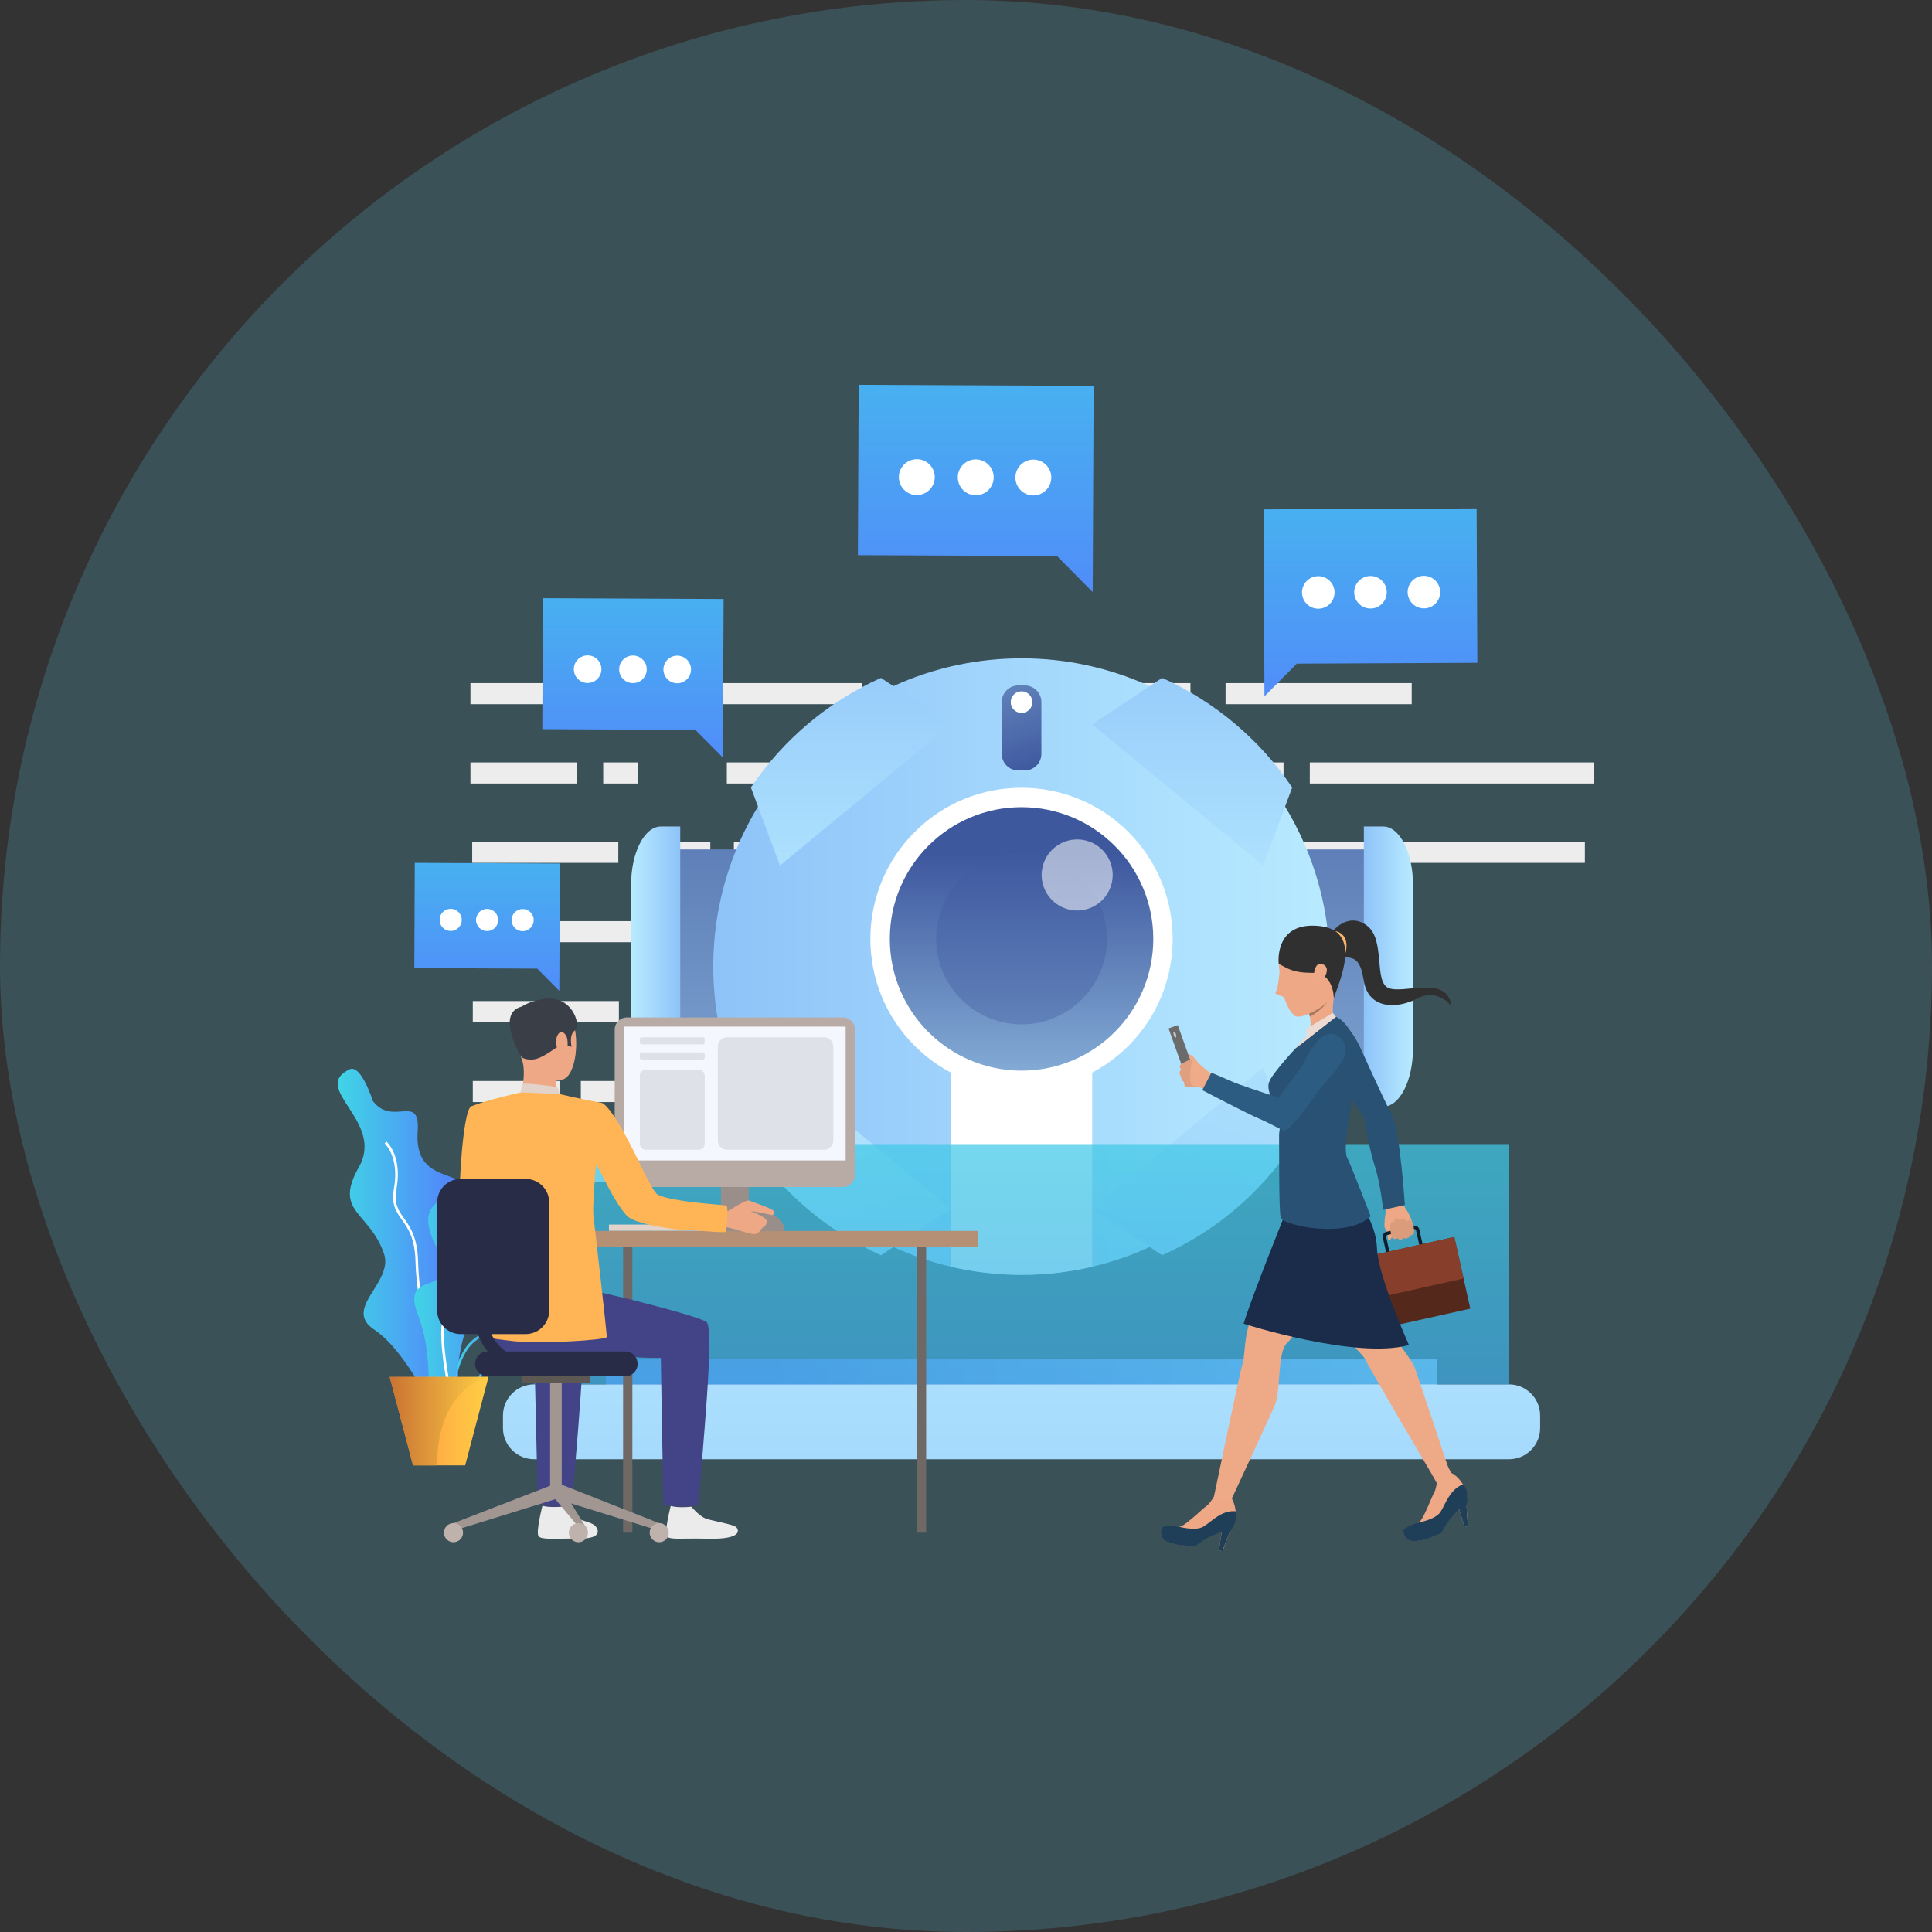 <svg width="246" height="246" viewBox="0 0 246 246" fill="none" xmlns="http://www.w3.org/2000/svg">
<rect x="0" y="0" width="246" height="246" fill="#333333" stroke="none"/>
<rect width="246" height="246" rx="123" fill="#5BCAEC" fill-opacity="0.2"/>
<path d="M86.108 86.981H59.902V89.664H86.108V86.981Z" fill="#EDEDED"/>
<path d="M112.363 107.186H93.443V109.869H112.363V107.186Z" fill="#EDEDED"/>
<path d="M127.867 107.186H115.311V109.869H127.867V107.186Z" fill="#EDEDED"/>
<path d="M160.662 107.186H130.347V109.869H160.662V107.186Z" fill="#EDEDED"/>
<path d="M79.679 147.818H60.2V150.502H79.679V147.818Z" fill="#EDEDED"/>
<path d="M109.81 86.981H91.207V89.664H109.81V86.981Z" fill="#EDEDED"/>
<path d="M109.81 117.289H91.207V119.972H109.81V117.289Z" fill="#EDEDED"/>
<path d="M89.853 127.391H81.905V130.074H89.853V127.391Z" fill="#EDEDED"/>
<path d="M91.81 137.641H73.956V140.324H91.81V137.641Z" fill="#EDEDED"/>
<path d="M119.157 137.641H94.509V140.324H119.157V137.641Z" fill="#EDEDED"/>
<path d="M78.803 127.465H60.2V130.148H78.803V127.465Z" fill="#EDEDED"/>
<path d="M71.238 137.641H60.2V140.324H71.238V137.641Z" fill="#EDEDED"/>
<path d="M104.015 127.465H93.601V130.148H104.015V127.465Z" fill="#EDEDED"/>
<path d="M78.729 107.186H60.125V109.869H78.729V107.186Z" fill="#EDEDED"/>
<path d="M86.645 117.289H60.125V119.972H86.645V117.289Z" fill="#EDEDED"/>
<path d="M138.521 86.981H114.819V89.664H138.521V86.981Z" fill="#EDEDED"/>
<path d="M201.801 107.186H178.1V109.869H201.801V107.186Z" fill="#EDEDED"/>
<path d="M170.943 117.289H147.241V119.972H170.943V117.289Z" fill="#EDEDED"/>
<path d="M179.753 86.981H156.051V89.664H179.753V86.981Z" fill="#EDEDED"/>
<path d="M142.903 117.289H129.006V119.972H142.903V117.289Z" fill="#EDEDED"/>
<path d="M151.579 86.981H142.903V89.664H151.579V86.981Z" fill="#EDEDED"/>
<path d="M123.495 117.289H114.819V119.972H123.495V117.289Z" fill="#EDEDED"/>
<path d="M73.475 97.082H59.902V99.765H73.475V97.082Z" fill="#EDEDED"/>
<path d="M106.833 147.895H96.117V150.578H106.833V147.895Z" fill="#EDEDED"/>
<path d="M81.189 97.082H76.807V99.765H81.189V97.082Z" fill="#EDEDED"/>
<path d="M203 97.082H166.777V99.765H203V97.082Z" fill="#EDEDED"/>
<path d="M163.43 97.082H151.579V99.765H163.43V97.082Z" fill="#EDEDED"/>
<path d="M175.281 107.186H163.43V109.869H175.281V107.186Z" fill="#EDEDED"/>
<path d="M148.442 97.082H123.226V99.765H148.442V97.082Z" fill="#EDEDED"/>
<path d="M119.649 97.082H110.973V99.765H119.649V97.082Z" fill="#EDEDED"/>
<path d="M90.446 107.186H81.77V109.869H90.446V107.186Z" fill="#EDEDED"/>
<path d="M92.175 147.895H83.5V150.578H92.175V147.895Z" fill="#EDEDED"/>
<path d="M107.664 97.082H92.548V99.765H107.664V97.082Z" fill="#EDEDED"/>
<path d="M177.382 108.16H144.904V137.988H177.382V108.16Z" fill="url(#paint0_linear_3564_4048)"/>
<path d="M179.915 112.647V133.503C179.915 137.598 178.216 140.912 176.121 140.912H173.658V105.238H176.121C178.216 105.238 179.915 108.556 179.915 112.647Z" fill="url(#paint1_linear_3564_4048)"/>
<path d="M82.89 108.16H115.368V137.988H82.89V108.16Z" fill="url(#paint2_linear_3564_4048)"/>
<path d="M80.357 133.503V112.647C80.357 108.552 82.056 105.238 84.151 105.238H86.614V140.912H84.151C82.056 140.912 80.357 137.595 80.357 133.503Z" fill="url(#paint3_linear_3564_4048)"/>
<path d="M169.324 123.076C169.324 141.658 156.413 157.225 139.069 161.291C136.181 161.97 133.169 162.328 130.072 162.328C126.977 162.328 123.966 161.97 121.078 161.291C103.734 157.225 90.823 141.658 90.823 123.076C90.823 101.397 108.396 83.824 130.072 83.824C135.782 83.824 141.209 85.042 146.103 87.237C152.845 90.257 158.582 95.125 162.665 101.194C166.871 107.446 169.324 114.976 169.324 123.076Z" fill="url(#paint4_linear_3564_4048)"/>
<path d="M139.068 126.598V161.29C136.18 161.968 133.168 162.326 130.073 162.326C126.978 162.326 123.967 161.968 121.078 161.29V126.598H139.068Z" fill="white"/>
<path d="M143.682 133.163C151.199 125.646 151.199 113.459 143.682 105.942C136.165 98.426 123.978 98.426 116.461 105.942C108.945 113.459 108.945 125.646 116.461 133.163C123.978 140.68 136.165 140.68 143.682 133.163Z" fill="white"/>
<path d="M130.073 136.324C139.337 136.324 146.846 128.815 146.846 119.551C146.846 110.287 139.337 102.777 130.073 102.777C120.809 102.777 113.3 110.287 113.3 119.551C113.3 128.815 120.809 136.324 130.073 136.324Z" fill="url(#paint5_linear_3564_4048)"/>
<path d="M130.073 130.426C136.078 130.426 140.946 125.558 140.946 119.553C140.946 113.548 136.078 108.68 130.073 108.68C124.068 108.68 119.2 113.548 119.2 119.553C119.2 125.558 124.068 130.426 130.073 130.426Z" fill="url(#paint6_linear_3564_4048)"/>
<path d="M130.482 98.103H129.664C128.496 98.103 127.549 97.157 127.549 95.989V89.392C127.549 88.224 128.496 87.277 129.664 87.277H130.482C131.65 87.277 132.597 88.224 132.597 89.392V95.989C132.597 97.157 131.65 98.103 130.482 98.103Z" fill="url(#paint7_linear_3564_4048)"/>
<path opacity="0.54" d="M141.552 112.473C142.14 110.044 140.647 107.599 138.219 107.012C135.79 106.424 133.345 107.916 132.757 110.345C132.17 112.773 133.662 115.219 136.091 115.806C138.519 116.394 140.964 114.902 141.552 112.473Z" fill="white"/>
<path d="M182.994 173.092H77.152V177.065H182.994V173.092Z" fill="url(#paint8_linear_3564_4048)"/>
<path d="M192.132 185.806H68.015C65.821 185.806 64.042 184.028 64.042 181.834V180.244C64.042 178.05 65.821 176.271 68.015 176.271H192.132C194.326 176.271 196.105 178.05 196.105 180.244V181.834C196.105 184.028 194.326 185.806 192.132 185.806Z" fill="url(#paint9_linear_3564_4048)"/>
<path d="M131.451 89.402C131.451 90.163 130.834 90.78 130.073 90.78C129.312 90.78 128.695 90.163 128.695 89.402C128.695 88.641 129.312 88.023 130.073 88.023C130.834 88.023 131.451 88.641 131.451 89.402Z" fill="white"/>
<path d="M164.533 100.273L160.837 110.204L139.068 92.234L147.972 86.316C154.714 89.336 160.45 94.204 164.533 100.273Z" fill="url(#paint10_linear_3564_4048)"/>
<path d="M95.613 100.273L99.31 110.204L121.078 92.235L112.174 86.316C105.432 89.336 99.696 94.204 95.613 100.273Z" fill="url(#paint11_linear_3564_4048)"/>
<path d="M95.613 145.876L99.31 135.945L121.078 153.915L112.174 159.833C105.432 156.813 99.696 151.945 95.613 145.876Z" fill="url(#paint12_linear_3564_4048)"/>
<path d="M164.533 145.876L160.837 135.945L139.068 153.915L147.972 159.833C154.714 156.813 160.45 151.945 164.533 145.876Z" fill="url(#paint13_linear_3564_4048)"/>
<path opacity="0.72" d="M192.131 145.68H68.015V176.271H192.131V145.68Z" fill="url(#paint14_linear_3564_4048)"/>
<path d="M188.018 64.734L160.893 64.859L160.984 84.519L161.003 88.66L165.125 84.5L188.108 84.394L188.018 64.734Z" fill="url(#paint15_linear_3564_4048)"/>
<path d="M176.575 75.405C176.579 76.549 175.654 77.48 174.51 77.483C173.366 77.487 172.435 76.562 172.432 75.418C172.428 74.274 173.353 73.344 174.497 73.34C175.641 73.336 176.571 74.261 176.575 75.405Z" fill="white"/>
<path d="M183.379 75.385C183.382 76.529 182.458 77.46 181.314 77.464C180.17 77.467 179.239 76.543 179.235 75.398C179.232 74.254 180.156 73.324 181.3 73.32C182.445 73.317 183.375 74.241 183.379 75.385Z" fill="white"/>
<path d="M169.927 75.428C169.931 76.573 169.006 77.503 167.862 77.507C166.718 77.51 165.788 76.586 165.784 75.442C165.78 74.297 166.705 73.367 167.849 73.363C168.993 73.36 169.924 74.284 169.927 75.428Z" fill="white"/>
<path d="M109.335 49L139.254 49.138L139.155 70.823L139.134 75.391L134.587 70.802L109.235 70.686L109.335 49Z" fill="url(#paint16_linear_3564_4048)"/>
<path d="M121.957 60.772C121.953 62.034 122.973 63.06 124.235 63.064C125.497 63.068 126.523 62.048 126.527 60.786C126.531 59.524 125.511 58.498 124.249 58.494C122.987 58.49 121.961 59.51 121.957 60.772Z" fill="white"/>
<path d="M114.452 60.747C114.448 62.009 115.468 63.035 116.73 63.039C117.992 63.043 119.019 62.023 119.023 60.761C119.026 59.499 118.007 58.473 116.745 58.469C115.483 58.465 114.456 59.485 114.452 60.747Z" fill="white"/>
<path d="M129.29 60.794C129.286 62.056 130.305 63.082 131.567 63.086C132.829 63.09 133.856 62.07 133.86 60.808C133.864 59.546 132.844 58.52 131.582 58.516C130.32 58.512 129.294 59.531 129.29 60.794Z" fill="white"/>
<path d="M69.128 76.168L92.137 76.274L92.06 92.951L92.044 96.464L88.548 92.935L69.051 92.845L69.128 76.168Z" fill="url(#paint17_linear_3564_4048)"/>
<path d="M78.835 85.221C78.832 86.191 79.616 86.98 80.587 86.983C81.557 86.987 82.346 86.202 82.349 85.232C82.352 84.261 81.568 83.472 80.598 83.469C79.627 83.466 78.838 84.25 78.835 85.221Z" fill="white"/>
<path d="M73.063 85.203C73.06 86.174 73.844 86.963 74.815 86.966C75.785 86.969 76.575 86.185 76.578 85.214C76.581 84.243 75.797 83.454 74.826 83.451C73.856 83.448 73.066 84.233 73.063 85.203Z" fill="white"/>
<path d="M84.474 85.238C84.471 86.209 85.255 86.998 86.225 87.001C87.196 87.004 87.985 86.22 87.988 85.249C87.991 84.279 87.207 83.489 86.236 83.486C85.266 83.483 84.477 84.267 84.474 85.238Z" fill="white"/>
<path d="M52.815 109.869L71.292 109.954L71.23 123.347L71.217 126.168L68.409 123.334L52.753 123.262L52.815 109.869Z" fill="url(#paint18_linear_3564_4048)"/>
<path d="M63.032 118.127C63.576 117.569 63.564 116.675 63.006 116.131C62.448 115.588 61.554 115.599 61.011 116.157C60.467 116.715 60.478 117.609 61.036 118.153C61.594 118.697 62.488 118.685 63.032 118.127Z" fill="white"/>
<path d="M55.975 117.125C55.972 117.905 56.602 118.539 57.382 118.541C58.161 118.544 58.795 117.914 58.797 117.134C58.8 116.355 58.17 115.721 57.391 115.719C56.611 115.716 55.977 116.346 55.975 117.125Z" fill="white"/>
<path d="M65.138 117.153C65.135 117.932 65.765 118.566 66.545 118.568C67.324 118.571 67.958 117.941 67.96 117.162C67.963 116.382 67.333 115.749 66.554 115.746C65.774 115.744 65.14 116.373 65.138 117.153Z" fill="white"/>
<path d="M44.506 136.161C45.992 135.45 47.472 140.182 47.472 140.182C49.998 143.52 53.529 139.079 53.184 144.069C52.58 152.802 63.235 146.815 58.319 155.932C53.403 165.049 62.66 161.087 59.605 168.439C56.55 175.79 60.51 184.558 55.913 180.955C55.913 180.955 51.866 172.079 47.692 169.333C43.518 166.587 50.192 163.329 48.886 159.599C46.989 154.182 42.419 154.395 45.714 148.573C49.01 142.751 39.453 138.577 44.506 136.161Z" fill="url(#paint19_linear_3564_4048)"/>
<path d="M57.369 177.614C55.376 176.213 53.044 166.448 52.905 160.632C52.834 157.653 51.953 156.411 51.176 155.316C50.434 154.27 49.792 153.365 50.166 151.29C50.88 147.323 49.002 145.61 48.983 145.593L49.201 145.346C49.284 145.419 51.239 147.185 50.49 151.348C50.141 153.288 50.716 154.099 51.445 155.126C52.209 156.203 53.161 157.544 53.235 160.624C53.384 166.866 55.768 176.086 57.558 177.345L57.369 177.614Z" fill="white"/>
<path d="M58.114 178.337C57.857 178.338 57.578 178.308 57.272 178.246C56.504 178.091 56 177.686 55.775 177.042C55.238 175.506 56.482 173.01 57.492 171.808C57.509 171.788 59.2 169.721 59.019 166.857C58.989 166.377 58.939 165.933 58.895 165.541C58.768 164.408 58.677 163.589 59.163 163.042C59.592 162.56 60.42 162.351 61.932 162.344C64.584 162.332 65.633 161.234 66.475 160.352C66.833 159.977 67.171 159.623 67.581 159.399C68.903 158.678 70.302 158.571 70.909 159.147C71.198 159.42 71.441 159.956 70.964 160.954C70.527 161.866 69.961 162.444 69.506 162.908C68.894 163.532 68.49 163.945 68.7 164.767C68.75 164.96 68.807 165.155 68.864 165.351C69.273 166.749 69.736 168.334 67.343 169.409C66.835 169.637 66.373 169.819 65.965 169.979C64.294 170.635 63.286 171.03 62.148 173.433C61.927 173.898 61.733 174.339 61.545 174.765C60.648 176.799 59.968 178.337 58.114 178.337ZM67.739 159.688C67.374 159.888 67.068 160.208 66.713 160.579C65.828 161.507 64.726 162.66 61.934 162.674C60.544 162.68 59.765 162.861 59.41 163.261C59.02 163.698 59.105 164.456 59.223 165.504C59.267 165.9 59.318 166.349 59.348 166.837C59.537 169.836 57.818 171.932 57.745 172.019C56.745 173.21 55.613 175.579 56.086 176.933C56.27 177.459 56.691 177.793 57.337 177.923C59.59 178.378 60.212 176.968 61.243 174.632C61.432 174.204 61.628 173.761 61.85 173.292C63.044 170.771 64.158 170.334 65.844 169.673C66.249 169.514 66.708 169.334 67.208 169.109C69.339 168.151 68.955 166.836 68.548 165.443C68.49 165.244 68.431 165.046 68.381 164.849C68.125 163.847 68.63 163.331 69.271 162.677C69.732 162.207 70.254 161.675 70.666 160.812C70.883 160.359 71.061 159.745 70.683 159.386C70.185 158.914 68.919 159.044 67.739 159.688Z" fill="url(#paint20_linear_3564_4048)"/>
<path d="M57.307 180.241L56.978 180.224C56.994 179.914 57.409 172.627 60.335 170.494C63.545 168.155 64.558 165.64 65.04 163.952C65.608 161.963 68.498 161.432 68.621 161.41L68.678 161.735C68.65 161.74 65.868 162.252 65.356 164.043C64.861 165.777 63.822 168.361 60.529 170.761C57.729 172.802 57.311 180.167 57.307 180.241Z" fill="url(#paint21_linear_3564_4048)"/>
<path d="M63.997 143.515C61.917 142.802 62.349 146.81 61.471 149.776C60.592 152.742 51.695 151.07 55.429 158.496C59.164 165.923 50.706 160.98 53.232 167.461C55.759 173.942 53.452 180.873 56.198 179.11C58.944 177.347 57.741 169.186 60.597 168.216C63.453 167.246 63.919 166.115 61.091 163.479C58.264 160.843 68.501 158.226 65.974 152.902C63.448 147.579 66.4 144.339 63.997 143.515Z" fill="url(#paint22_linear_3564_4048)"/>
<path d="M57.472 178.8C57.211 177.691 54.977 167.927 57.062 166.747C58.898 165.707 58.853 161.661 58.566 157.841C58.313 154.459 62.656 152.878 62.841 152.812L62.951 153.123C62.908 153.138 58.66 154.686 58.895 157.816C59.189 161.739 59.221 165.903 57.224 167.034C55.641 167.93 57.098 175.776 57.793 178.724L57.472 178.8Z" fill="white"/>
<path d="M62.2 175.322L59.231 186.587H52.595L49.626 175.322H62.2Z" fill="url(#paint23_linear_3564_4048)"/>
<path d="M62.2 175.322C62.2 175.322 55.663 176.55 55.663 186.587H52.595L49.626 175.322H62.2Z" fill="url(#paint24_linear_3564_4048)"/>
<path d="M90.999 155.922H77.534V156.721H90.999V155.922Z" fill="#E2D2CA"/>
<path d="M79.339 195.15H80.519V158.8H79.339V195.15Z" fill="#706865"/>
<path d="M98.251 155.695H88.892V156.837H98.251V155.695Z" fill="#CCBDB7"/>
<path d="M95.344 145.957H91.8V156.722H95.344V145.957Z" fill="#998E89"/>
<path d="M124.561 156.734H72.704V158.801H124.561V156.734Z" fill="#B59074"/>
<path d="M62.752 144.224C62.752 144.224 62.184 152.178 63.738 153.13C64.712 153.726 68.594 155.737 68.479 156.114C68.364 156.491 66.287 159.47 66.287 159.47C66.287 159.47 58.831 154.56 58.59 153.013C58.355 151.501 58.957 141.367 59.982 140.9C60.75 140.55 61.155 140.84 62.122 141.558C63.48 142.566 62.752 144.224 62.752 144.224Z" fill="#FFB555"/>
<path d="M71.925 190.188C71.925 190.188 71.693 191.797 71.664 192.039C71.635 192.281 69.085 191.897 69.085 191.897L68.879 189.981C68.879 189.981 71.606 189.961 71.925 190.188Z" fill="#424773"/>
<path d="M71.692 191.836C71.692 191.836 72.5 192.805 73.281 193.228C74.063 193.651 75.291 193.818 75.753 194.256C76.087 194.571 76.968 195.931 73.722 195.904C70.476 195.876 68.912 196.096 68.564 195.574C68.216 195.053 69.067 191.727 69.067 191.727C69.067 191.727 69.836 192.003 71.692 191.836Z" fill="#EBEBEB"/>
<path d="M88.265 190.204C88.265 190.204 88.033 191.813 88.004 192.055C87.975 192.297 85.424 191.913 85.424 191.913L85.218 189.997C85.218 189.997 87.946 189.977 88.265 190.204Z" fill="#424773"/>
<path d="M88.031 191.851C88.031 191.851 88.839 192.821 89.62 193.244C90.402 193.666 93.278 194.014 93.74 194.451C94.073 194.767 94.628 196.038 90.061 195.919C86.817 195.835 85.251 196.112 84.903 195.59C84.555 195.069 85.406 191.742 85.406 191.742C85.406 191.742 86.13 192.038 88.031 191.851Z" fill="#EBEBEB"/>
<path d="M63.7 162.389C63.7 162.389 72.972 163.958 75.066 164.286C77.16 164.615 88.514 167.441 89.934 168.302C91.065 168.987 89.341 185.446 88.939 191.726H84.467L84.142 172.889C78.775 173.023 74.946 171.633 71.038 172.227C67.129 172.821 63.871 173.664 61.388 170.333C61.388 170.333 61.296 163.116 63.7 162.389Z" fill="#424487"/>
<path d="M72.838 191.742L68.48 191.472L68.055 172.89C65.745 172.947 64.953 172.801 63.083 172.574L59.564 164.395C62.648 165.011 72.529 167.503 73.847 168.302C74.977 168.988 73.241 185.462 72.838 191.742Z" fill="#424487"/>
<path d="M67.968 127.635C67.968 127.635 71.367 126.696 72.663 129.334C73.96 131.973 73.372 136.975 71.659 137.445C69.946 137.916 67.483 137.374 66.772 135.732C66.061 134.09 65.493 131.756 65.663 130.245C65.834 128.734 67.065 127.996 67.968 127.635Z" fill="#EEA886"/>
<path d="M70.771 136.918C70.771 136.918 70.734 138.925 70.955 139.352C71.176 139.78 66.222 139.673 66.222 139.673C66.222 139.673 67.003 137.263 66.56 135.21C66.122 133.178 70.771 136.918 70.771 136.918Z" fill="#EEA886"/>
<path d="M66.293 134.452C66.293 134.452 66.558 134.99 67.84 134.903C69.123 134.816 70.814 133.269 71.358 133.131C71.903 132.993 71.935 132.683 71.935 132.683L72.223 133.195L72.781 133.28C72.781 133.28 72.402 131.73 73.228 131.184C74.053 130.638 72.856 126.241 68.674 127.301C68.674 127.301 65.483 127.886 65.44 129.667C65.397 131.449 65.674 133.508 66.293 134.452Z" fill="#3A3F47"/>
<path d="M71.216 139.3C71.216 139.3 71.202 138.483 70.831 138.404C70.461 138.326 66.937 137.841 66.482 138.02L66.287 139.099C66.287 139.099 67.163 139.638 71.216 139.3Z" fill="#E2D2CA"/>
<path d="M72.235 132.318C72.14 131.648 71.378 130.878 70.942 131.922C70.506 132.965 71.237 134.485 71.726 134.403C72.215 134.322 72.364 133.227 72.235 132.318Z" fill="#EEA886"/>
<path d="M85.975 148.958C85.973 148.957 85.971 148.957 85.969 148.957C85.994 148.969 85.998 148.969 85.975 148.958Z" fill="#323657"/>
<path d="M66.976 128.112C66.976 128.112 62.832 127.917 66.253 134.386L66.976 128.112Z" fill="#3A3F47"/>
<path d="M57.743 193.944L58.051 194.812L71.077 190.776L70.453 189.02L57.743 193.944Z" fill="#A19691"/>
<path d="M71.524 175.998H70.043V190.16H71.524V175.998Z" fill="#A19691"/>
<path d="M75.149 175.244H66.417V176.079H75.149V175.244Z" fill="#5E5854"/>
<path d="M83.938 193.945L83.63 194.812L70.605 190.776L71.177 188.91L83.938 193.945Z" fill="#A19691"/>
<path d="M74.761 194.72V195.728L70.605 190.776L71.177 188.91L74.761 194.72Z" fill="#A19691"/>
<path d="M85.156 195.151C85.156 195.823 84.611 196.368 83.938 196.368C83.266 196.368 82.721 195.823 82.721 195.151C82.721 194.479 83.266 193.934 83.938 193.934C84.611 193.934 85.156 194.479 85.156 195.151Z" fill="#BFB2AC"/>
<path d="M74.864 195.151C74.864 195.823 74.319 196.368 73.647 196.368C72.975 196.368 72.43 195.823 72.43 195.151C72.43 194.479 72.975 193.934 73.647 193.934C74.319 193.934 74.864 194.479 74.864 195.151Z" fill="#BFB2AC"/>
<path d="M58.96 195.151C58.96 195.823 58.415 196.368 57.743 196.368C57.071 196.368 56.526 195.823 56.526 195.151C56.526 194.479 57.071 193.934 57.743 193.934C58.415 193.934 58.96 194.479 58.96 195.151Z" fill="#BFB2AC"/>
<path d="M79.624 175.245H62.057C61.196 175.245 60.497 174.546 60.497 173.684V173.644C60.497 172.783 61.196 172.084 62.057 172.084H79.624C80.485 172.084 81.184 172.783 81.184 173.644V173.684C81.184 174.546 80.485 175.245 79.624 175.245Z" fill="#292C47"/>
<path d="M117.927 158.801H116.747V195.151H117.927V158.801Z" fill="#706865"/>
<path d="M107.317 151.14H79.826C78.967 151.14 78.27 150.443 78.27 149.584V131.107C78.27 130.248 78.967 129.551 79.826 129.551H107.317C108.177 129.551 108.874 130.248 108.874 131.107V149.584C108.874 150.444 108.177 151.14 107.317 151.14Z" fill="#B8ABA5"/>
<path d="M107.675 130.719H79.468V147.758H107.675V130.719Z" fill="#F5F7FF"/>
<path d="M99.907 156.762V156.378C99.907 156.378 99.367 153.988 95.547 153.988C91.726 153.988 91.804 156.762 91.804 156.762H99.907Z" fill="#998E89"/>
<path d="M91.757 154.343C91.757 154.343 92.587 154.279 92.891 154.096C93.195 153.912 95.015 152.689 95.442 152.884C95.87 153.08 98.713 153.952 98.614 154.367C98.516 154.783 98.253 154.743 98.052 154.67C97.851 154.596 95.786 154.162 95.604 154.236C95.604 154.236 97.632 154.975 97.641 155.515C97.649 156.055 97.216 156.187 97.024 156.391C96.832 156.595 96.6 157.102 96.078 157.141C95.555 157.18 93.004 156.292 92.479 156.252C91.954 156.212 90.983 156.285 90.916 156.199C90.85 156.114 91.757 154.343 91.757 154.343Z" fill="#EEA886"/>
<path d="M76.647 140.433C74.001 139.968 71.215 139.3 71.215 139.3L66.287 139.1C66.287 139.1 61.763 140.095 59.982 140.9C59.813 140.976 59.812 144.935 59.349 145.973L60.825 149.089C60.825 149.089 61.679 155.261 61.856 158.006C61.937 159.266 61.626 170.185 61.626 170.185C61.626 170.185 62.069 170.403 65.432 170.774C68.796 171.145 77.2 170.64 77.253 170.243C77.306 169.845 75.626 155.45 75.551 154.704C75.437 153.56 75.882 148.273 75.882 148.273C76.516 149.124 78.131 152.968 79.815 154.797C80.806 155.873 85.711 156.533 86.635 156.564C88.648 156.631 92.32 157.032 92.427 156.836C92.513 156.719 92.747 153.577 92.517 153.5C92.315 153.433 85.498 153.041 83.751 152.114C83.112 151.775 81.201 147.609 81.201 147.609C81.201 147.609 78.107 141.089 76.647 140.433Z" fill="#FFB555"/>
<path d="M66.934 169.87H58.661C57.006 169.87 55.665 168.528 55.665 166.874V153.107C55.665 151.453 57.006 150.111 58.661 150.111H66.934C68.589 150.111 69.931 151.453 69.931 153.107V166.874C69.931 168.528 68.589 169.87 66.934 169.87Z" fill="#292C47"/>
<path d="M67.403 174.459C65.3 174.459 63.594 173.753 62.332 172.359C59.48 169.211 59.993 163.676 60.016 163.442C60.059 163.006 60.449 162.687 60.884 162.731C61.32 162.774 61.639 163.162 61.596 163.598C61.589 163.661 61.135 168.678 63.511 171.297C64.473 172.357 65.746 172.872 67.403 172.872C67.841 172.872 68.196 173.227 68.196 173.665C68.197 174.104 67.841 174.459 67.403 174.459Z" fill="#292C47"/>
<path d="M89.508 132.976H81.691C81.568 132.976 81.468 132.877 81.468 132.753V132.299C81.468 132.176 81.568 132.076 81.691 132.076H89.508C89.631 132.076 89.731 132.176 89.731 132.299V132.753C89.731 132.877 89.631 132.976 89.508 132.976Z" fill="#DFE1E8"/>
<path d="M89.508 134.908H81.691C81.568 134.908 81.468 134.808 81.468 134.685V134.231C81.468 134.108 81.568 134.008 81.691 134.008H89.508C89.631 134.008 89.731 134.108 89.731 134.231V134.685C89.731 134.808 89.631 134.908 89.508 134.908Z" fill="#DFE1E8"/>
<path d="M88.98 146.4H82.218C81.804 146.4 81.468 146.064 81.468 145.65V136.971C81.468 136.557 81.804 136.221 82.218 136.221H88.98C89.395 136.221 89.731 136.557 89.731 136.971V145.65C89.731 146.064 89.395 146.4 88.98 146.4Z" fill="#DFE1E8"/>
<path d="M104.925 146.401H92.587C91.931 146.401 91.399 145.869 91.399 145.213V133.264C91.399 132.608 91.931 132.076 92.587 132.076H104.925C105.581 132.076 106.113 132.608 106.113 133.264V145.213C106.113 145.869 105.581 146.401 104.925 146.401Z" fill="#DFE1E8"/>
<path d="M176.719 152.655C176.719 152.655 176.545 153.157 176.583 153.522C176.614 153.812 176.465 154.291 176.411 154.549C176.356 154.808 176.242 155.944 176.285 156.222C176.303 156.335 176.689 156.984 176.7 157.219C176.71 157.454 176.672 157.935 176.878 157.916C177.083 157.897 177.235 157.474 177.235 157.474C177.235 157.474 177.258 157.687 177.443 157.726C177.801 157.801 177.947 157.622 177.947 157.622C177.947 157.622 178.114 157.822 178.272 157.816C178.62 157.802 178.757 157.625 178.757 157.625C178.757 157.625 178.93 157.718 179.16 157.657C179.454 157.579 179.527 157.288 179.527 157.288C179.527 157.288 179.917 157.274 179.99 157.068C180.063 156.863 180.006 156.677 180.019 156.504C180.032 156.332 179.707 154.879 179.012 153.945C178.317 153.011 178.722 151.836 178.722 151.836L176.719 152.655Z" fill="#EEA886"/>
<path d="M176.554 159.735L176.076 157.594C175.999 157.25 176.217 156.906 176.562 156.83L179.956 156.072C180.301 155.995 180.644 156.213 180.721 156.558L181.198 158.698C181.275 159.043 181.058 159.386 180.713 159.463L177.318 160.22C176.974 160.297 176.631 160.079 176.554 159.735ZM176.655 157.249C176.542 157.274 176.47 157.387 176.496 157.501L176.973 159.641C176.999 159.754 177.111 159.826 177.225 159.801L180.619 159.043C180.733 159.018 180.804 158.905 180.779 158.792L180.301 156.651C180.276 156.538 180.163 156.466 180.05 156.492L176.655 157.249Z" fill="#0E1E2B"/>
<path d="M174.478 169.467L187.213 166.625L185.177 157.501L172.442 160.343L174.478 169.467Z" fill="#54281A"/>
<path d="M173.623 165.629L186.358 162.787L185.178 157.498L172.443 160.34L173.623 165.629Z" fill="#873F2B"/>
<path d="M151.543 135.056C151.543 135.056 151.227 134.472 151.295 134.363C151.364 134.254 151.587 134.139 152.078 134.71C152.569 135.28 152.636 135.499 152.886 135.72C153.135 135.942 151.543 135.056 151.543 135.056Z" fill="#EFAA88"/>
<path d="M151.366 138.152L152.543 137.73L149.965 130.526L148.788 130.947L151.366 138.152Z" fill="#6B6B6B"/>
<path d="M150.41 136.163C150.41 136.163 150.063 136.532 150.282 136.895C150.501 137.258 150.337 137.441 150.648 137.66C150.958 137.879 150.666 138.317 151.013 138.427C151.318 138.523 152.136 138.35 152.537 138.396C152.562 138.398 152.586 138.402 152.607 138.407C152.632 138.412 152.654 138.419 152.674 138.427C152.984 138.554 154.17 138.901 154.462 138.883C154.754 138.865 155.283 137.219 155.283 137.219C155.283 137.219 154.572 136.948 153.86 136.437C153.216 135.975 152.363 135.019 151.855 134.909C151.801 134.897 151.751 134.895 151.706 134.904C151.232 134.995 150.246 135.543 150.209 135.707C150.173 135.871 150.41 136.163 150.41 136.163Z" fill="#EFAA88"/>
<path d="M150.41 136.163C150.41 136.163 150.063 136.532 150.282 136.895C150.501 137.258 150.337 137.441 150.647 137.66C150.958 137.879 150.666 138.317 151.012 138.427C151.318 138.523 152.136 138.35 152.537 138.396C152.335 138.362 151.759 138.258 151.712 138.159C151.217 137.111 151.822 134.983 151.822 134.983L151.855 134.909C151.801 134.897 151.751 134.895 151.706 134.904C151.232 134.995 150.246 135.543 150.209 135.707C150.173 135.871 150.41 136.163 150.41 136.163Z" fill="#E09F80"/>
<path d="M149.451 131.778C149.516 131.99 149.633 132.142 149.711 132.117C149.79 132.093 149.8 131.902 149.735 131.69C149.669 131.478 149.552 131.326 149.474 131.35C149.395 131.375 149.385 131.566 149.451 131.778Z" fill="#C4C4C4"/>
<path d="M154.799 190.2C154.799 190.2 154.073 191.469 153.59 191.783C153.106 192.096 150.848 194.367 150.164 194.408C149.48 194.45 148.137 194.366 148.047 194.643C147.956 194.92 147.747 196.292 149.64 196.58C151.533 196.868 152.037 196.896 152.558 196.491C153.08 196.087 155.063 194.984 155.56 195.06L155.2 197.426L155.697 197.502C155.697 197.502 156.617 194.64 157.081 194.13C157.546 193.619 157.461 191.476 156.621 190.477C155.78 189.477 154.799 190.2 154.799 190.2Z" fill="#EEA886"/>
<path d="M150.164 194.409C150.164 194.409 152.234 194.966 153.217 194.39C154.2 193.813 155.543 192.239 157.334 192.432C157.334 192.432 157.87 193.334 156.582 195.073C156.582 195.073 155.727 197.144 155.697 197.502L155.2 197.427L155.56 195.061C155.56 195.061 153.67 195.621 152.257 196.834C152.257 196.834 148.543 196.947 148.002 195.726C148.002 195.726 147.697 195.111 147.935 194.578C148.174 194.046 150.164 194.409 150.164 194.409Z" fill="#1F3F59"/>
<path d="M183.036 188.08C183.036 188.08 182.922 189.538 182.619 190.028C182.315 190.518 181.243 193.535 180.642 193.864C180.041 194.194 178.791 194.692 178.827 194.98C178.863 195.269 179.26 196.599 181.095 196.052C182.929 195.504 183.397 195.315 183.696 194.726C183.995 194.137 185.318 192.294 185.8 192.15L186.484 194.444L186.966 194.3C186.966 194.3 186.576 191.319 186.778 190.659C186.981 190 185.989 188.098 184.802 187.553C183.616 187.008 183.036 188.08 183.036 188.08Z" fill="#EEA886"/>
<path d="M180.642 193.864C180.642 193.864 182.751 193.484 183.394 192.543C184.038 191.602 184.58 189.605 186.282 189.016C186.282 189.016 187.152 189.602 186.729 191.725C186.729 191.725 186.84 193.962 186.965 194.3L186.484 194.443L185.8 192.15C185.8 192.15 184.329 193.463 183.57 195.163C183.57 195.163 180.259 196.85 179.25 195.978C179.25 195.978 178.71 195.552 178.699 194.968C178.687 194.385 180.642 193.864 180.642 193.864Z" fill="#1F3F59"/>
<path d="M162.364 158.924C162.364 158.924 159.368 167.321 158.893 169.144C158.418 170.966 158.487 172.877 158.212 173.641C157.936 174.404 154.567 190.581 154.567 190.581C154.567 190.581 155.721 191.5 156.818 190.871C156.818 190.871 161.565 180.689 162.353 178.84C163.092 177.102 162.624 172.19 163.865 171.02C165.107 169.85 172.768 159.472 172.564 155.183C172.361 150.893 162.364 158.924 162.364 158.924Z" fill="#EEA987"/>
<path d="M182.404 187.861C182.404 187.861 183.509 189.832 183.584 190.184C183.658 190.535 185.171 190.369 185.507 188.998C185.507 188.998 184.219 186.508 184.258 186.44C184.296 186.372 182.404 187.861 182.404 187.861Z" fill="#EEA987"/>
<path d="M166.981 159.519C166.981 159.519 170.488 168.246 171.37 169.91C172.251 171.575 173.555 172.423 173.868 173.172C174.181 173.921 182.465 187.969 182.465 187.969C182.465 187.969 183.919 187.778 184.302 186.573C184.302 186.573 180.864 176.192 180.194 174.297C179.564 172.516 176.139 169.12 176.263 167.419C176.387 165.718 174.095 154.254 171.046 151.231C167.997 148.207 166.981 159.519 166.981 159.519Z" fill="#EEA987"/>
<path d="M163.486 154.944C163.486 154.944 159.205 165.593 158.352 168.549C158.352 168.549 172.637 173.138 179.401 171.263C179.401 171.263 175.45 162.485 175.33 158.942C175.216 155.574 172.904 152.883 172.904 152.883L163.486 154.944Z" fill="#1A2C4A"/>
<path d="M177.155 157.35C177.155 157.35 176.861 156.046 177.143 155.685C177.425 155.323 177.558 155.787 177.558 155.787C177.558 155.787 177.419 155.331 177.776 155.177C178.132 155.024 178.258 155.576 178.258 155.576C178.258 155.576 178.247 155.201 178.649 155.18C179.051 155.159 179.051 155.642 179.051 155.642C179.051 155.642 179.331 155.1 179.658 155.475C180.209 156.108 179.99 157.068 179.99 157.068C179.99 157.068 179.915 157.294 179.527 157.288C179.527 157.288 179.381 157.856 178.757 157.625C178.757 157.625 178.254 158.081 177.947 157.622C177.947 157.622 177.384 158.076 177.155 157.35Z" fill="#DB9C7C"/>
<path d="M167.357 129.649C167.357 129.649 166.616 131.389 167.194 132.85C167.772 134.311 169.249 135.605 169.682 136.122C170.115 136.638 173.713 142.273 173.741 142.513C173.769 142.752 174.335 146.291 175.041 148.435C175.748 150.578 176.124 154.056 176.124 154.056L178.878 153.434C178.878 153.434 178.275 143.973 177.23 141.979C176.113 139.848 173.152 133.276 173.152 133.276C173.152 133.276 170.627 127.641 167.357 129.649Z" fill="#285173"/>
<path d="M169.503 129.268C169.503 129.268 166.981 131.415 166.024 132.367C165.067 133.319 161.916 136.736 161.577 137.818C161.238 138.899 162.195 140.555 162.867 141.362C163.486 142.104 162.835 143.687 162.864 144.613C162.893 145.54 162.81 154.125 163.076 155.067C163.343 156.009 171.445 157.804 174.53 154.874C174.53 154.874 172.14 148.628 171.53 147.399C170.893 146.117 172.17 139.583 172.808 138.043C173.445 136.504 172.926 129.985 169.503 129.268Z" fill="#285173"/>
<path d="M169.739 129.283C169.604 128.169 169.915 126.594 169.915 126.594C169.915 126.594 165.775 128.189 166.437 128.738C166.61 128.881 166.719 129.142 166.785 129.449C166.975 130.322 166.823 131.574 166.823 131.574L165.386 133.075C164.84 133.612 169.805 129.824 169.739 129.283Z" fill="#EEA886"/>
<path d="M166.438 128.737C166.61 128.88 166.719 129.141 166.785 129.448C168.405 128.616 169.263 127.264 169.289 127.223C168.37 128.216 166.438 128.737 166.438 128.737Z" fill="#A77860"/>
<path d="M170.469 131.965C171.002 132.303 171.836 133.565 170.914 135.079C169.962 136.642 168.249 138.35 167.678 139.185C167.106 140.019 164.143 144.191 163.488 143.96C162.833 143.73 161.76 143.038 160.301 142.429C158.903 141.847 153.083 138.809 153.083 138.809L154.243 136.583C154.243 136.583 155.553 137.123 156.703 137.639C157.853 138.155 160.48 138.992 162.803 139.773C162.803 139.773 165.533 136.177 165.936 135.482C166.339 134.786 168.074 130.445 170.469 131.965Z" fill="#2D5C82"/>
<path d="M169.713 128.971L166.324 130.995L166.414 131.851L164.888 133.559C164.888 133.559 168.247 130.941 170.123 129.472L169.713 128.971Z" fill="#EDDAD3"/>
<path d="M169.675 118.603C169.675 118.603 171.615 116.065 174.028 117.843C176.442 119.621 174.899 124.938 176.768 125.791C178.637 126.644 184.317 124.067 184.788 128.059C184.788 128.059 183.028 125.791 180.47 127.133C177.911 128.476 174.192 128.585 173.629 124.775C173.067 120.964 171.506 122.488 170.998 121.472C170.49 120.456 169.675 118.603 169.675 118.603Z" fill="#303030"/>
<path d="M169.919 118.531C169.919 118.531 171.065 119.082 171.285 121.475C171.285 121.475 172.152 118.946 169.919 118.531Z" fill="#FAB46C"/>
<path d="M163.386 119.968C163.386 119.968 162.504 120.939 162.923 123.686C162.923 123.686 162.765 125.879 162.445 126.273C162.126 126.666 163.363 126.76 163.503 127.029C163.644 127.298 163.938 128.573 164.827 129.313C165.716 130.054 169.878 127.557 170.034 126.231C170.191 124.905 172.919 119.143 168.245 119.065C163.572 118.986 163.386 119.968 163.386 119.968Z" fill="#EEA886"/>
<path d="M162.822 122.732C162.822 122.732 162.155 117.286 168.018 117.914C173.604 118.511 170.497 125.036 169.832 127.093C169.832 127.093 169.841 123.875 167.179 123.875C164.518 123.875 163.999 123.308 162.822 122.732Z" fill="#303030"/>
<path d="M167.58 123.059C167.89 122.468 169.042 122.732 168.946 123.618C168.849 124.503 167.97 125.418 167.651 125.003C167.332 124.589 167.125 123.927 167.58 123.059Z" fill="#EEA987"/>
<defs>
<linearGradient id="paint0_linear_3564_4048" x1="161.143" y1="73.275" x2="161.143" y2="204.996" gradientUnits="userSpaceOnUse">
<stop stop-color="#3E589E"/>
<stop offset="1" stop-color="#B8EBFF"/>
</linearGradient>
<linearGradient id="paint1_linear_3564_4048" x1="173.658" y1="123.075" x2="179.915" y2="123.075" gradientUnits="userSpaceOnUse">
<stop stop-color="#8EC3F9"/>
<stop offset="1" stop-color="#B8EBFF"/>
</linearGradient>
<linearGradient id="paint2_linear_3564_4048" x1="99.129" y1="73.275" x2="99.129" y2="204.996" gradientUnits="userSpaceOnUse">
<stop stop-color="#3E589E"/>
<stop offset="1" stop-color="#B8EBFF"/>
</linearGradient>
<linearGradient id="paint3_linear_3564_4048" x1="86.614" y1="123.075" x2="80.357" y2="123.075" gradientUnits="userSpaceOnUse">
<stop stop-color="#8EC3F9"/>
<stop offset="1" stop-color="#B8EBFF"/>
</linearGradient>
<linearGradient id="paint4_linear_3564_4048" x1="90.823" y1="123.076" x2="169.324" y2="123.076" gradientUnits="userSpaceOnUse">
<stop stop-color="#8EC3F9"/>
<stop offset="1" stop-color="#B8EBFF"/>
</linearGradient>
<linearGradient id="paint5_linear_3564_4048" x1="130.073" y1="108.731" x2="130.073" y2="158.187" gradientUnits="userSpaceOnUse">
<stop stop-color="#3E589E"/>
<stop offset="1" stop-color="#B8EBFF"/>
</linearGradient>
<linearGradient id="paint6_linear_3564_4048" x1="130.073" y1="108.137" x2="130.073" y2="187.437" gradientUnits="userSpaceOnUse">
<stop stop-color="#3E589E"/>
<stop offset="1" stop-color="#B8EBFF"/>
</linearGradient>
<linearGradient id="paint7_linear_3564_4048" x1="131.885" y1="98.03" x2="119.301" y2="60.941" gradientUnits="userSpaceOnUse">
<stop stop-color="#3E589E"/>
<stop offset="1" stop-color="#B8EBFF"/>
</linearGradient>
<linearGradient id="paint8_linear_3564_4048" x1="97.974" y1="175.078" x2="216.967" y2="175.078" gradientUnits="userSpaceOnUse">
<stop stop-color="#617AE0"/>
<stop offset="1" stop-color="#B8EBFF"/>
</linearGradient>
<linearGradient id="paint9_linear_3564_4048" x1="130.073" y1="228.515" x2="130.073" y2="153.769" gradientUnits="userSpaceOnUse">
<stop stop-color="#8EC3F9"/>
<stop offset="1" stop-color="#B8EBFF"/>
</linearGradient>
<linearGradient id="paint10_linear_3564_4048" x1="151.801" y1="74.996" x2="151.801" y2="122.126" gradientUnits="userSpaceOnUse">
<stop stop-color="#8EC3F9"/>
<stop offset="1" stop-color="#B8EBFF"/>
</linearGradient>
<linearGradient id="paint11_linear_3564_4048" x1="108.346" y1="74.996" x2="108.346" y2="122.126" gradientUnits="userSpaceOnUse">
<stop stop-color="#8EC3F9"/>
<stop offset="1" stop-color="#B8EBFF"/>
</linearGradient>
<linearGradient id="paint12_linear_3564_4048" x1="132.731" y1="220.423" x2="98.791" y2="122.263" gradientUnits="userSpaceOnUse">
<stop stop-color="#8EC3F9"/>
<stop offset="1" stop-color="#B8EBFF"/>
</linearGradient>
<linearGradient id="paint13_linear_3564_4048" x1="133.512" y1="202.789" x2="167.452" y2="104.63" gradientUnits="userSpaceOnUse">
<stop stop-color="#8EC3F9"/>
<stop offset="1" stop-color="#B8EBFF"/>
</linearGradient>
<linearGradient id="paint14_linear_3564_4048" x1="130.073" y1="141.359" x2="130.073" y2="219.149" gradientUnits="userSpaceOnUse">
<stop stop-color="#40CDE6"/>
<stop offset="1" stop-color="#4088E6"/>
</linearGradient>
<linearGradient id="paint15_linear_3564_4048" x1="174.501" y1="40.369" x2="174.501" y2="103.216" gradientUnits="userSpaceOnUse">
<stop stop-color="#40D5E6"/>
<stop offset="1" stop-color="#5577FF"/>
</linearGradient>
<linearGradient id="paint16_linear_3564_4048" x1="124.245" y1="22.124" x2="124.245" y2="91.447" gradientUnits="userSpaceOnUse">
<stop stop-color="#40D5E6"/>
<stop offset="1" stop-color="#5577FF"/>
</linearGradient>
<linearGradient id="paint17_linear_3564_4048" x1="80.594" y1="55.499" x2="80.594" y2="108.811" gradientUnits="userSpaceOnUse">
<stop stop-color="#40D5E6"/>
<stop offset="1" stop-color="#5577FF"/>
</linearGradient>
<linearGradient id="paint18_linear_3564_4048" x1="62.022" y1="93.271" x2="62.022" y2="136.083" gradientUnits="userSpaceOnUse">
<stop stop-color="#40D5E6"/>
<stop offset="1" stop-color="#5577FF"/>
</linearGradient>
<linearGradient id="paint19_linear_3564_4048" x1="43" y1="158.939" x2="60.238" y2="158.939" gradientUnits="userSpaceOnUse">
<stop stop-color="#40D5E6"/>
<stop offset="1" stop-color="#5577FF"/>
</linearGradient>
<linearGradient id="paint20_linear_3564_4048" x1="55.646" y1="168.557" x2="71.234" y2="168.557" gradientUnits="userSpaceOnUse">
<stop stop-color="#40D5E6"/>
<stop offset="1" stop-color="#5577FF"/>
</linearGradient>
<linearGradient id="paint21_linear_3564_4048" x1="56.978" y1="170.826" x2="68.678" y2="170.826" gradientUnits="userSpaceOnUse">
<stop stop-color="#40D5E6"/>
<stop offset="1" stop-color="#5577FF"/>
</linearGradient>
<linearGradient id="paint22_linear_3564_4048" x1="52.753" y1="161.41" x2="66.379" y2="161.41" gradientUnits="userSpaceOnUse">
<stop stop-color="#40D5E6"/>
<stop offset="1" stop-color="#5577FF"/>
</linearGradient>
<linearGradient id="paint23_linear_3564_4048" x1="49.626" y1="180.955" x2="62.2" y2="180.955" gradientUnits="userSpaceOnUse">
<stop stop-color="#FF9340"/>
<stop offset="1" stop-color="#FFCE45"/>
</linearGradient>
<linearGradient id="paint24_linear_3564_4048" x1="49.626" y1="180.955" x2="62.2" y2="180.955" gradientUnits="userSpaceOnUse">
<stop stop-color="#C97332"/>
<stop offset="1" stop-color="#FFCE45"/>
</linearGradient>
</defs>
</svg>
